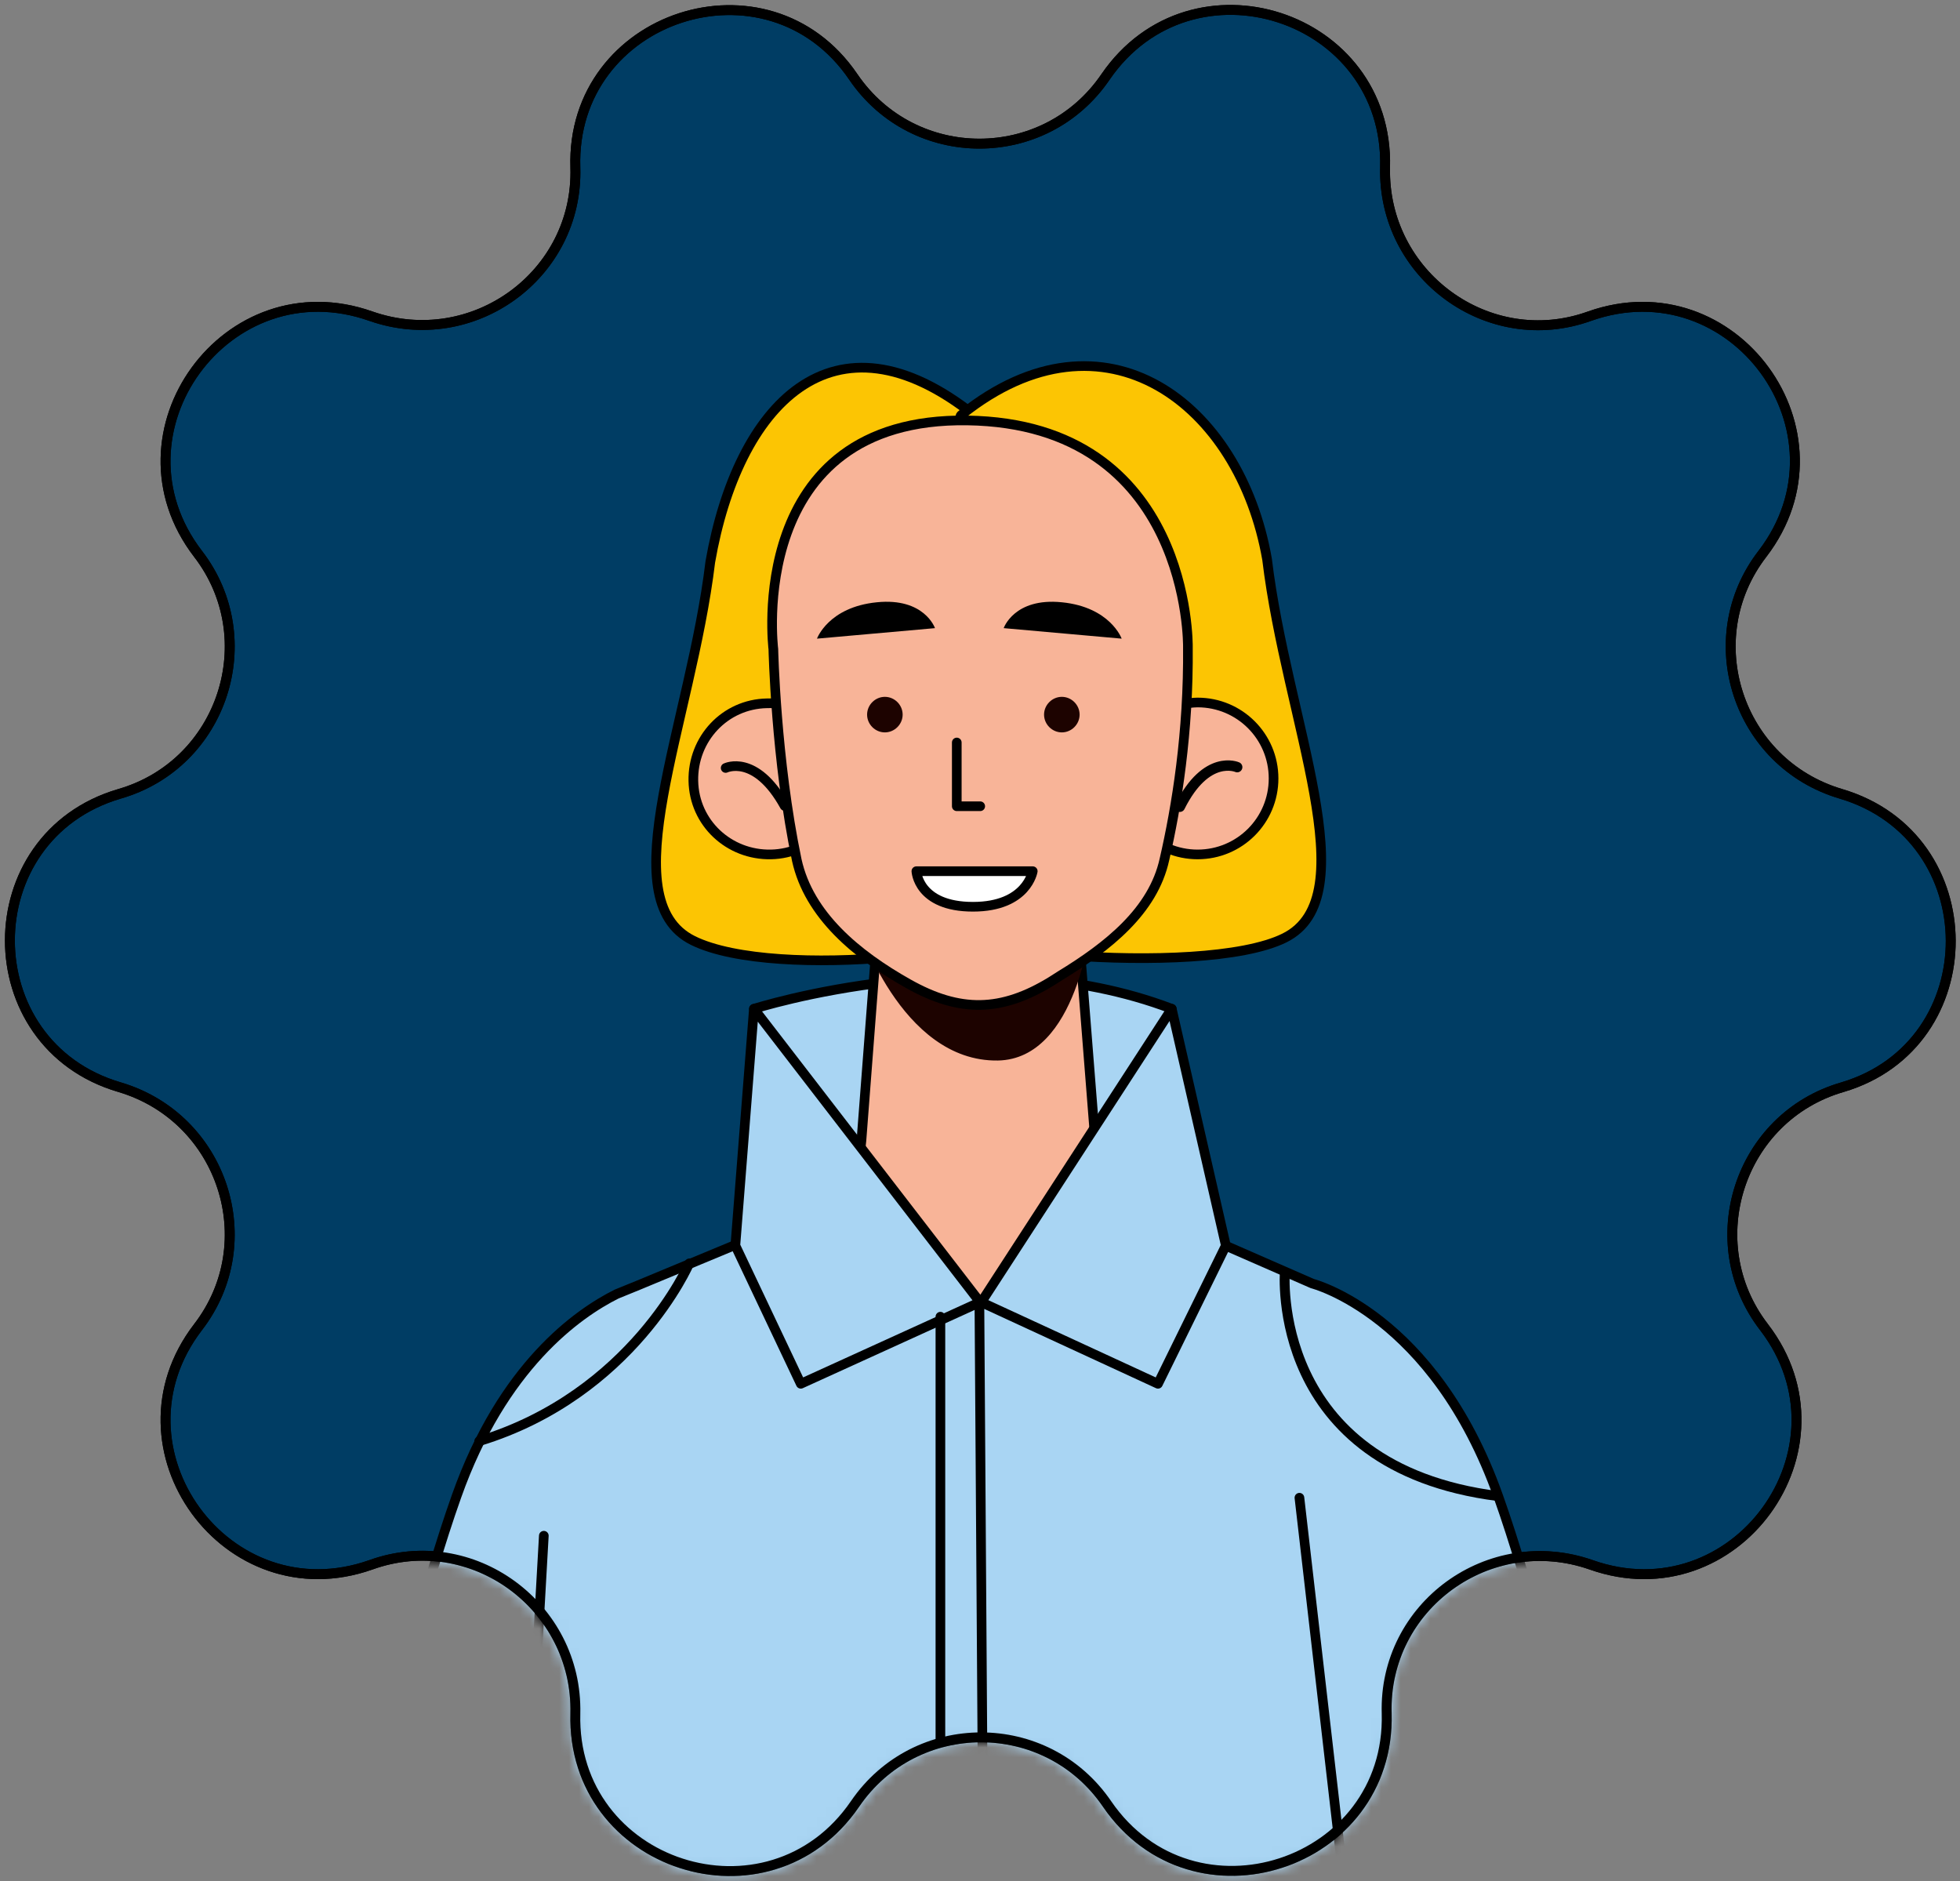 <svg width="198" height="190" viewBox="0 0 198 190" fill="none" xmlns="http://www.w3.org/2000/svg">
<rect x="0" y="0" width="198" height="190" fill="#808080" stroke="none"/>
<path d="M185.962 80.183C175.513 77.081 171.432 64.51 178.044 55.938C187.432 43.693 175.105 26.795 160.574 31.938C150.37 35.611 139.676 27.774 139.921 16.917C140.329 1.488 120.41 -4.961 111.675 7.774C105.553 16.754 92.328 16.754 86.206 7.774C77.552 -4.961 57.634 1.57 58.123 16.917C58.45 27.774 47.756 35.53 37.47 31.938C22.939 26.795 10.612 43.693 20 55.938C26.613 64.51 22.531 77.163 12.082 80.183C-2.694 84.51 -2.694 105.49 12.082 109.817C22.531 112.919 26.613 125.49 20 134.062C10.612 146.307 22.939 163.205 37.47 158.062C47.674 154.389 58.368 162.226 58.123 173.083C57.715 188.512 77.634 194.961 86.369 182.226C92.491 173.246 105.716 173.246 111.839 182.226C120.574 194.961 140.492 188.43 140.084 173.083C139.758 162.226 150.452 154.47 160.738 158.062C175.268 163.205 187.595 146.307 178.207 134.062C171.595 125.49 175.677 112.837 186.126 109.817C200.738 105.49 200.738 84.592 185.962 80.183Z" fill="#003D64" stroke="black" stroke-width="0.999" stroke-miterlimit="10"/>
<mask id="mask0_482_237" style="mask-type:alpha" maskUnits="userSpaceOnUse" x="0" y="0" width="198" height="190">
<path d="M185.962 80.183C175.513 77.081 171.432 64.51 178.044 55.938C187.432 43.693 175.105 26.795 160.574 31.938C150.37 35.611 139.676 27.774 139.921 16.917C140.329 1.488 120.41 -4.961 111.675 7.774C105.553 16.754 92.328 16.754 86.206 7.774C77.552 -4.961 57.634 1.57 58.123 16.917C58.45 27.774 47.756 35.53 37.47 31.938C22.939 26.795 10.612 43.693 20 55.938C26.613 64.51 22.531 77.163 12.082 80.183C-2.694 84.51 -2.694 105.49 12.082 109.817C22.531 112.919 26.613 125.49 20 134.062C10.612 146.307 22.939 163.205 37.47 158.062C47.674 154.389 58.368 162.226 58.123 173.083C57.715 188.512 77.634 194.961 86.369 182.226C92.491 173.246 105.716 173.246 111.839 182.226C120.574 194.961 140.492 188.43 140.084 173.083C139.758 162.226 150.452 154.47 160.738 158.062C175.268 163.205 187.595 146.307 178.207 134.062C171.595 125.49 175.677 112.837 186.126 109.817C200.738 105.49 200.738 84.592 185.962 80.183Z" fill="#003D64" stroke="black" stroke-width="0.999" stroke-miterlimit="10"/>
</mask>
<g mask="url(#mask0_482_237)">
<path d="M76.164 101.899C76.164 101.899 99.103 94.552 118.369 101.899V121.41H85.307L76.164 101.899Z" fill="#A9D5F3" stroke="black" stroke-width="0.976" stroke-miterlimit="10" stroke-linecap="round" stroke-linejoin="round"/>
<path d="M84.572 71.777C88.245 73.001 96.684 87.205 101.5 93.001C104.031 96.022 78.408 99.164 70 95.001C61.592 90.838 69.796 73.083 71.755 56.756C74.5 41.001 84.112 30.502 98.5 42.001C100.704 43.389 81.715 52.103 80.817 53.899C78.694 58.307 75.021 68.511 84.572 71.777Z" fill="#FCC503" stroke="black" stroke-width="0.976" stroke-miterlimit="10"/>
<path d="M111.104 71.639C107.431 72.864 98.992 87.068 94.176 92.864C91.645 95.885 121.347 98.908 129.755 94.745C138.163 90.582 129.959 72.827 128 56.5C125.255 40.745 111.564 30.365 97.176 41.864C94.972 43.252 113.961 51.966 114.859 53.761C116.982 58.17 120.655 68.374 111.104 71.639Z" fill="#FCC503" stroke="black" stroke-width="0.976" stroke-miterlimit="10"/>
<path d="M151.349 151.124C144.818 132.757 132.573 129.655 132.573 129.655L111.103 120.267L86.695 120.593L64.49 129.818C64.082 129.981 62.286 130.716 62.286 130.716C58.368 132.675 50.776 137.981 46.123 151.124C33.061 187.941 19.51 286.474 19.51 286.474L42.857 290.882L76.001 203.207L89.797 204.758L115.675 213.003L122.205 203.207L154.614 290.882L177.962 286.474C177.88 286.474 164.41 187.86 151.349 151.124Z" fill="#A9D5F3" stroke="black" stroke-width="0.976" stroke-miterlimit="10" stroke-linecap="round" stroke-linejoin="round"/>
<path d="M49.223 256.27L54.937 155.125" stroke="black" stroke-width="0.976" stroke-miterlimit="10" stroke-linecap="round" stroke-linejoin="round"/>
<path d="M131.268 151.287L141.5 240" stroke="black" stroke-width="0.976" stroke-miterlimit="10" stroke-linecap="round" stroke-linejoin="round"/>
<path d="M110.614 114.961L109.145 96.348C109.145 96.348 104.818 99.368 100.9 100.185C96.982 100.92 93.145 98.634 93.063 98.634C92.981 98.634 88.492 96.022 88.492 96.022L87.022 115.205C86.777 118.552 84.655 121.491 81.553 122.716C93.471 129.328 98.859 131.532 98.859 131.532L116.247 122.553L115.921 122.389C112.982 121.083 110.941 118.226 110.614 114.961Z" fill="#F8B498" stroke="black" stroke-width="0.976" stroke-miterlimit="10"/>
<path d="M85.308 78.47C85.39 82.715 82.124 86.225 77.879 86.306C73.634 86.388 70.124 83.123 70.043 78.878C69.961 74.633 73.226 71.123 77.471 71.041C81.716 70.878 85.227 74.225 85.308 78.47Z" fill="#F8B498" stroke="black" stroke-width="0.976" stroke-miterlimit="10"/>
<path d="M73.307 77.572C73.307 77.572 76.327 76.102 79.266 81.408" stroke="black" stroke-width="0.976" stroke-miterlimit="10" stroke-linecap="round" stroke-linejoin="round"/>
<path d="M113.309 78.633C113.309 82.878 116.737 86.306 120.982 86.306C125.227 86.306 128.656 82.878 128.656 78.633C128.656 74.388 125.227 70.959 120.982 70.959C116.737 71.041 113.309 74.469 113.309 78.633Z" fill="#F8B498" stroke="black" stroke-width="0.976" stroke-miterlimit="10"/>
<path d="M124.982 77.49C124.982 77.49 121.879 76.102 119.186 81.49" stroke="black" stroke-width="1.048" stroke-miterlimit="10" stroke-linecap="round" stroke-linejoin="round"/>
<path d="M86.613 93.246C86.613 93.246 90.94 107.287 100.818 107.124C108.899 106.961 110.206 93.246 110.206 93.246H86.613Z" fill="#1D0300"/>
<path d="M120.002 65.327C120.084 73.98 118.859 81.49 117.635 86.796C116.492 92.021 111.92 95.613 107.104 98.552L106.206 99.123C101.145 102.225 96.981 102.307 91.757 99.368C86.532 96.429 81.716 92.429 80.491 86.878C78.369 76.755 78.124 65.572 78.124 65.572C78.124 65.572 75.185 42.143 97.716 42.469C120.329 42.796 120.002 65.327 120.002 65.327Z" fill="#F8B498" stroke="black" stroke-width="0.976" stroke-miterlimit="10"/>
<path d="M91.186 72.184C91.186 73.163 90.369 73.98 89.39 73.98C88.41 73.98 87.594 73.163 87.594 72.184C87.594 71.204 88.41 70.388 89.39 70.388C90.369 70.388 91.186 71.204 91.186 72.184Z" fill="#1D0300"/>
<path d="M109.063 72.184C109.063 73.163 108.246 73.98 107.267 73.98C106.287 73.98 105.471 73.163 105.471 72.184C105.471 71.204 106.287 70.388 107.267 70.388C108.246 70.388 109.063 71.204 109.063 72.184Z" fill="#1D0300"/>
<path d="M96.654 75V81.439H99.022" stroke="black" stroke-width="0.976" stroke-miterlimit="10" stroke-linecap="round" stroke-linejoin="round"/>
<path d="M82.533 64.51L94.452 63.449C94.452 63.449 93.391 60.347 88.574 60.837C83.676 61.326 82.533 64.51 82.533 64.51Z" fill="black"/>
<path d="M113.311 64.51L101.393 63.449C101.393 63.449 102.454 60.347 107.27 60.837C112.168 61.326 113.311 64.51 113.311 64.51Z" fill="black"/>
<path d="M92.572 88H104.328C104.328 88 103.756 91.592 98.287 91.592C92.736 91.592 92.572 88 92.572 88Z" fill="white" stroke="black" stroke-width="0.976" stroke-miterlimit="10" stroke-linecap="round" stroke-linejoin="round"/>
<path d="M99.51 215.778L98.939 131.45L76.163 101.898L74.285 125.817L80.897 139.777L99.184 131.45L118.368 101.898L123.837 125.817L116.98 139.777L98.939 131.45" fill="#A9D5F3"/>
<path d="M99.51 215.778L98.939 131.45L76.163 101.898L74.285 125.817L80.897 139.777L99.184 131.45L118.368 101.898L123.837 125.817L116.98 139.777L98.939 131.45" stroke="black" stroke-width="0.976" stroke-miterlimit="10" stroke-linecap="round" stroke-linejoin="round"/>
</g>
<path d="M185.962 80.183C175.513 77.081 171.432 64.51 178.044 55.938C187.432 43.693 175.105 26.795 160.574 31.938C150.37 35.611 139.676 27.774 139.921 16.917C140.329 1.488 120.41 -4.961 111.675 7.774C105.553 16.754 92.328 16.754 86.206 7.774C77.552 -4.961 57.634 1.57 58.123 16.917C58.45 27.774 47.756 35.53 37.47 31.938C22.939 26.795 10.612 43.693 20 55.938C26.613 64.51 22.531 77.163 12.082 80.183C-2.694 84.51 -2.694 105.49 12.082 109.817C22.531 112.919 26.613 125.49 20 134.062C10.612 146.307 22.939 163.205 37.47 158.062C47.674 154.389 58.368 162.226 58.123 173.083C57.715 188.512 77.634 194.961 86.369 182.226C92.491 173.246 105.716 173.246 111.839 182.226C120.574 194.961 140.492 188.43 140.084 173.083C139.758 162.226 150.452 154.47 160.738 158.062C175.268 163.205 187.595 146.307 178.207 134.062C171.595 125.49 175.677 112.837 186.126 109.817C200.738 105.49 200.738 84.51 185.962 80.183Z" stroke="black" stroke-miterlimit="10"/>
<path d="M95 133L95 176" stroke="black" stroke-width="0.976" stroke-miterlimit="10" stroke-linecap="round" stroke-linejoin="round"/>
<path d="M69.633 127.612C69.633 127.612 63.919 140.837 48.408 145.572" stroke="black" stroke-width="0.976" stroke-miterlimit="10" stroke-linecap="round" stroke-linejoin="round"/>
<path d="M129.798 128.43C129.798 128.43 128.166 148.185 151.35 151.124" stroke="black" stroke-width="0.999" stroke-miterlimit="10"/>
</svg>
